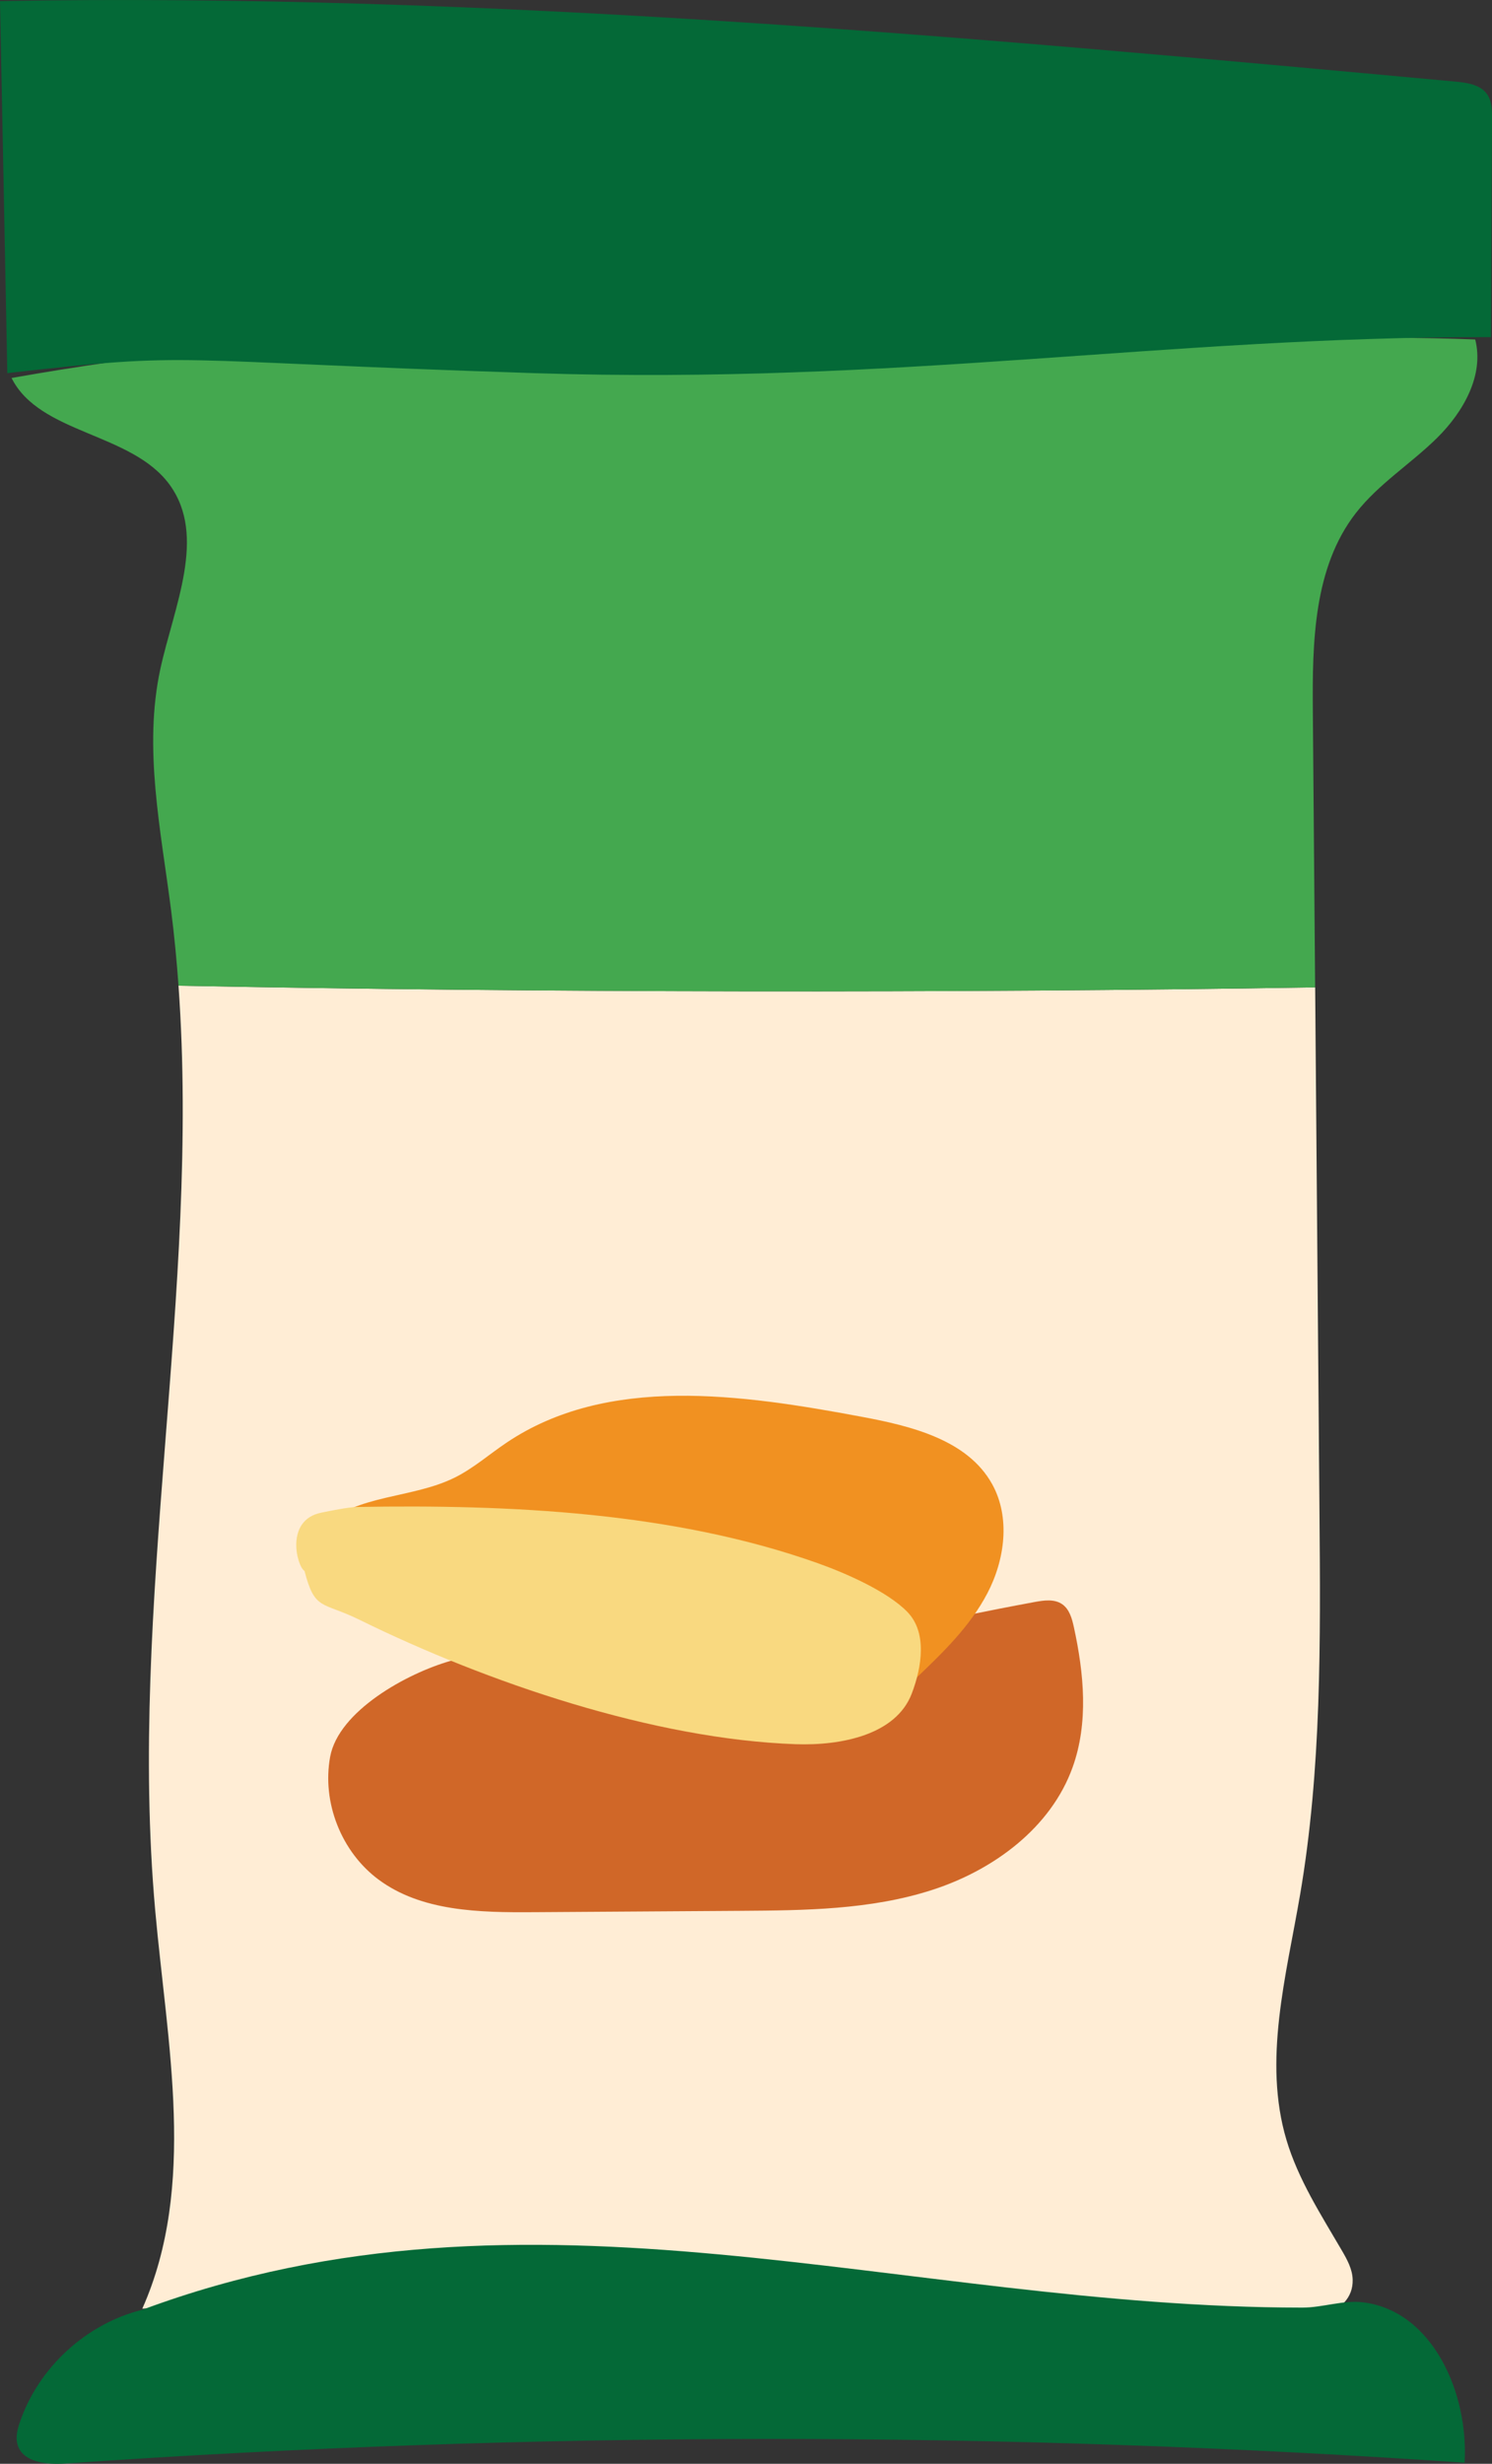 <?xml version="1.0" encoding="utf-8"?>
<!-- Generator: Adobe Illustrator 16.0.2, SVG Export Plug-In . SVG Version: 6.00 Build 0)  -->
<!DOCTYPE svg PUBLIC "-//W3C//DTD SVG 1.1//EN" "http://www.w3.org/Graphics/SVG/1.1/DTD/svg11.dtd">
<svg version="1.1" id="Layer_1" xmlns="http://www.w3.org/2000/svg" xmlns:xlink="http://www.w3.org/1999/xlink" x="0px" y="0px"
	 width="56.189px" height="92.75px" viewBox="0 0 56.189 92.75" enable-background="new 0 0 56.189 92.75" xml:space="preserve">
<rect x="0" y="0" width="56.189" height="92.75" fill="#333333" stroke="none"/>
<g>
	<path fill="#FFEDD5" d="M48.448,80.556c-0.888-2.98-0.014-6.155,0.512-9.219c0.81-4.733,0.771-9.564,0.732-14.365
		c-0.055-6.601-0.109-13.201-0.163-19.802c-13.556,0.219-29.394,0.198-42.807-0.064c0.834,11.546-1.91,23.231-0.878,34.799
		c0.45,5.047,1.576,10.376-0.485,15.005c14.086-1.104,28.271-0.947,42.33,0.468c1.361,0.137,3.282-0.188,3.253-1.556
		c-0.008-0.398-0.21-0.764-0.411-1.108C49.748,83.372,48.891,82.046,48.448,80.556"/>
	<path fill="#44A84F" d="M49.528,37.17c-0.029-3.467-0.057-6.933-0.086-10.4c-0.022-2.596,0.027-5.412,1.623-7.46
		c0.853-1.095,2.064-1.847,3.054-2.823c0.988-0.975,1.782-2.362,1.438-3.707c-8.29-0.333-16.368,0.836-24.594,0.113
		c-10.176-0.894-20.47-0.443-30.528,1.336c1.063,2.122,4.521,2.046,5.956,4.022c1.407,1.939,0.16,4.585-0.351,6.927
		c-0.649,2.988,0.022,6.081,0.407,9.115c0.119,0.937,0.208,1.875,0.276,2.814C20.136,37.368,35.974,37.389,49.528,37.17"/>
	<path fill="#046937" d="M0.276,14.047C0.185,9.378,0.092,4.709,0,0.04c18.305-0.32,36.58,1.357,54.812,3.032
		c0.441,0.041,0.939,0.113,1.193,0.476c0.181,0.257,0.186,0.594,0.185,0.908c-0.015,2.745-0.027,5.49-0.04,8.235
		c-12.207-0.029-22.288,1.8-36.005,1.357C5.941,13.589,7.506,13.22,0.276,14.047"/>
	<path fill="#046937" d="M5.359,86.951c-2.113,0.523-3.912,2.175-4.613,4.237c-0.093,0.272-0.167,0.567-0.085,0.842
		c0.2,0.675,1.109,0.757,1.812,0.708c17.533-1.221,35.15-1.232,52.684-0.03c0.156-2.616-1.201-5.701-3.801-6.034
		c-0.771-0.099-1.539,0.197-2.317,0.196C33.938,86.86,20.031,81.502,5.359,86.951"/>
	<path fill="#D06728" d="M16.984,62.519c-1.677,0.475-4.234,1.899-4.55,3.613s0.417,3.578,1.815,4.619
		c1.624,1.209,3.809,1.246,5.834,1.233c2.6-0.017,5.2-0.034,7.8-0.051c2.428-0.016,4.9-0.039,7.211-0.783
		c2.312-0.743,4.479-2.335,5.3-4.619c0.604-1.677,0.429-3.533,0.049-5.273c-0.07-0.326-0.168-0.68-0.442-0.869
		c-0.292-0.201-0.683-0.147-1.03-0.083C31.483,61.688,24.494,63.777,16.984,62.519"/>
	<path fill="#F19121" d="M12.145,57.464c1.309-1.218,3.381-1.046,4.982-1.841c0.698-0.347,1.29-0.87,1.938-1.306
		c3.808-2.57,8.863-1.827,13.379-0.984c1.88,0.351,3.999,0.868,4.923,2.542c0.689,1.248,0.479,2.837-0.181,4.1
		c-0.66,1.264-1.711,2.271-2.744,3.254c0.195-1.21-0.574-2.411-1.592-3.093c-1.019-0.681-2.249-0.949-3.448-1.204
		c-5.911-1.257-12.044-2.515-17.941-1.197"/>
	<path fill="#F9D980" d="M11.467,59.136c0.396,1.514,0.646,1.139,2.08,1.845c4.785,2.352,11.059,4.489,16.417,4.679
		c1.711,0.06,3.78-0.348,4.374-1.907c0.381-1,0.586-2.298-0.167-3.073c-0.754-0.776-2.338-1.466-3.369-1.832
		c-5.418-1.928-11.599-2.218-17.368-2.118c-0.316,0.005-1.028,0.152-1.338,0.215C10.712,57.227,11.191,58.986,11.467,59.136"/>
</g>
</svg>
